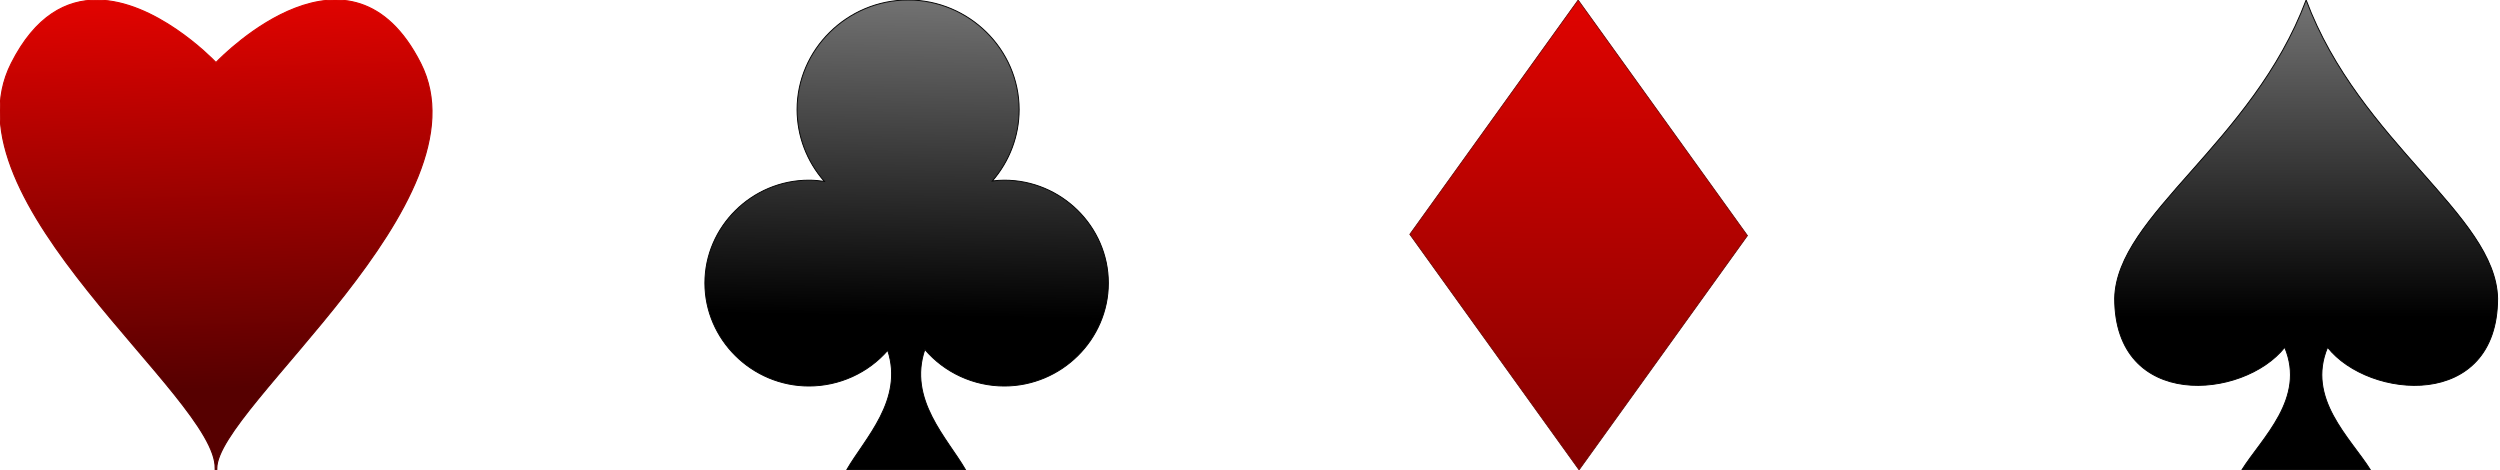 <?xml version="1.0" encoding="UTF-8" standalone="no"?><!DOCTYPE svg PUBLIC "-//W3C//DTD SVG 1.1//EN" "http://www.w3.org/Graphics/SVG/1.1/DTD/svg11.dtd"><svg width="100%" height="100%" viewBox="0 0 133 25" version="1.1" xmlns="http://www.w3.org/2000/svg" xmlns:xlink="http://www.w3.org/1999/xlink" xml:space="preserve" xmlns:serif="http://www.serif.com/" style="fill-rule:evenodd;clip-rule:evenodd;"><g><path id="path8171" d="M5.173,0.005c-1.631,-0.013 -3.288,0.822 -4.573,3.365c-3.702,7.322 10.933,17.752 10.847,21.545l0,0.085c0,0 0.035,-0.034 0.043,-0.043c0.007,0.009 0.043,0.043 0.043,0.043l0,-0.085c0,-3.24 14.548,-14.223 10.847,-21.545c-3.698,-7.316 -10.44,-0.511 -10.89,-0.044c-0.293,-0.305 -3.253,-3.295 -6.317,-3.321l0,0Z" style="fill:url(#_Linear1);stroke:url(#_Linear2);stroke-width:0.06px;"/><path id="rect6977" d="M84.007,25l8.959,-12.466l-9.008,-12.534l-8.958,12.466l9.007,12.534Z" style="fill:url(#_Linear3);stroke:#640100;stroke-width:0.04px;"/><path id="path7954" d="M122.686,0c-2.85,7.609 -10.079,11.429 -10.186,15.869c0,5.978 6.845,5.391 9.046,2.609c1.14,2.718 -1.206,4.813 -2.281,6.522l6.843,0c-1.076,-1.709 -3.422,-3.804 -2.281,-6.522c2.201,2.782 9.046,3.369 9.046,-2.609c-0.108,-4.44 -7.335,-8.26 -10.187,-15.869l0,0Z" style="fill:url(#_Linear4);stroke:#000;stroke-width:0.05px;"/><path id="path7975" d="M48.312,0c-3.241,0 -5.908,2.633 -5.908,5.833c0.003,1.404 0.519,2.76 1.452,3.818c-0.271,-0.042 -0.545,-0.065 -0.819,-0.066c-3.037,0 -5.537,2.472 -5.537,5.475c0,3.005 2.5,5.477 5.537,5.477c1.608,-0.001 3.138,-0.695 4.189,-1.898c0.868,2.636 -1.215,4.684 -2.184,6.361l6.329,0c-0.975,-1.687 -3.078,-3.749 -2.169,-6.408c1.05,1.231 2.596,1.943 4.226,1.945c3.037,0 5.537,-2.472 5.537,-5.477c0,-3.003 -2.5,-5.475 -5.537,-5.475c-0.212,0.001 -0.423,0.015 -0.633,0.042c0.917,-1.057 1.423,-2.403 1.423,-3.794c0,-3.2 -2.666,-5.833 -5.906,-5.833Z" style="fill:url(#_Linear5);stroke:#000;stroke-width:0.05px;"/></g><defs><linearGradient id="_Linear1" x1="0" y1="0" x2="1" y2="0" gradientUnits="userSpaceOnUse" gradientTransform="matrix(0.547,20.548,-20.548,0.547,11.533,0.126)"><stop offset="0" style="stop-color:#e00300;stop-opacity:1"/><stop offset="1" style="stop-color:#560000;stop-opacity:1"/></linearGradient><linearGradient id="_Linear2" x1="0" y1="0" x2="1" y2="0" gradientUnits="userSpaceOnUse" gradientTransform="matrix(0.547,20.548,-20.548,0.547,11.533,0.126)"><stop offset="0" style="stop-color:#e00300;stop-opacity:1"/><stop offset="1" style="stop-color:#560000;stop-opacity:1"/></linearGradient><linearGradient id="_Linear3" x1="0" y1="0" x2="1" y2="0" gradientUnits="userSpaceOnUse" gradientTransform="matrix(-0.211,25.467,-25.467,-0.211,83.877,-0.075)"><stop offset="0" style="stop-color:#e00300;stop-opacity:1"/><stop offset="1" style="stop-color:#810100;stop-opacity:1"/></linearGradient><linearGradient id="_Linear4" x1="0" y1="0" x2="1" y2="0" gradientUnits="userSpaceOnUse" gradientTransform="matrix(1.03162e-15,16.848,-16.848,1.03162e-15,122.686,0.027)"><stop offset="0" style="stop-color:#737373;stop-opacity:1"/><stop offset="1" style="stop-color:#000;stop-opacity:1"/></linearGradient><linearGradient id="_Linear5" x1="0" y1="0" x2="1" y2="0" gradientUnits="userSpaceOnUse" gradientTransform="matrix(-0.211,16.977,-16.977,-0.211,48.417,-0.164)"><stop offset="0" style="stop-color:#737373;stop-opacity:1"/><stop offset="1" style="stop-color:#000;stop-opacity:1"/></linearGradient></defs></svg>